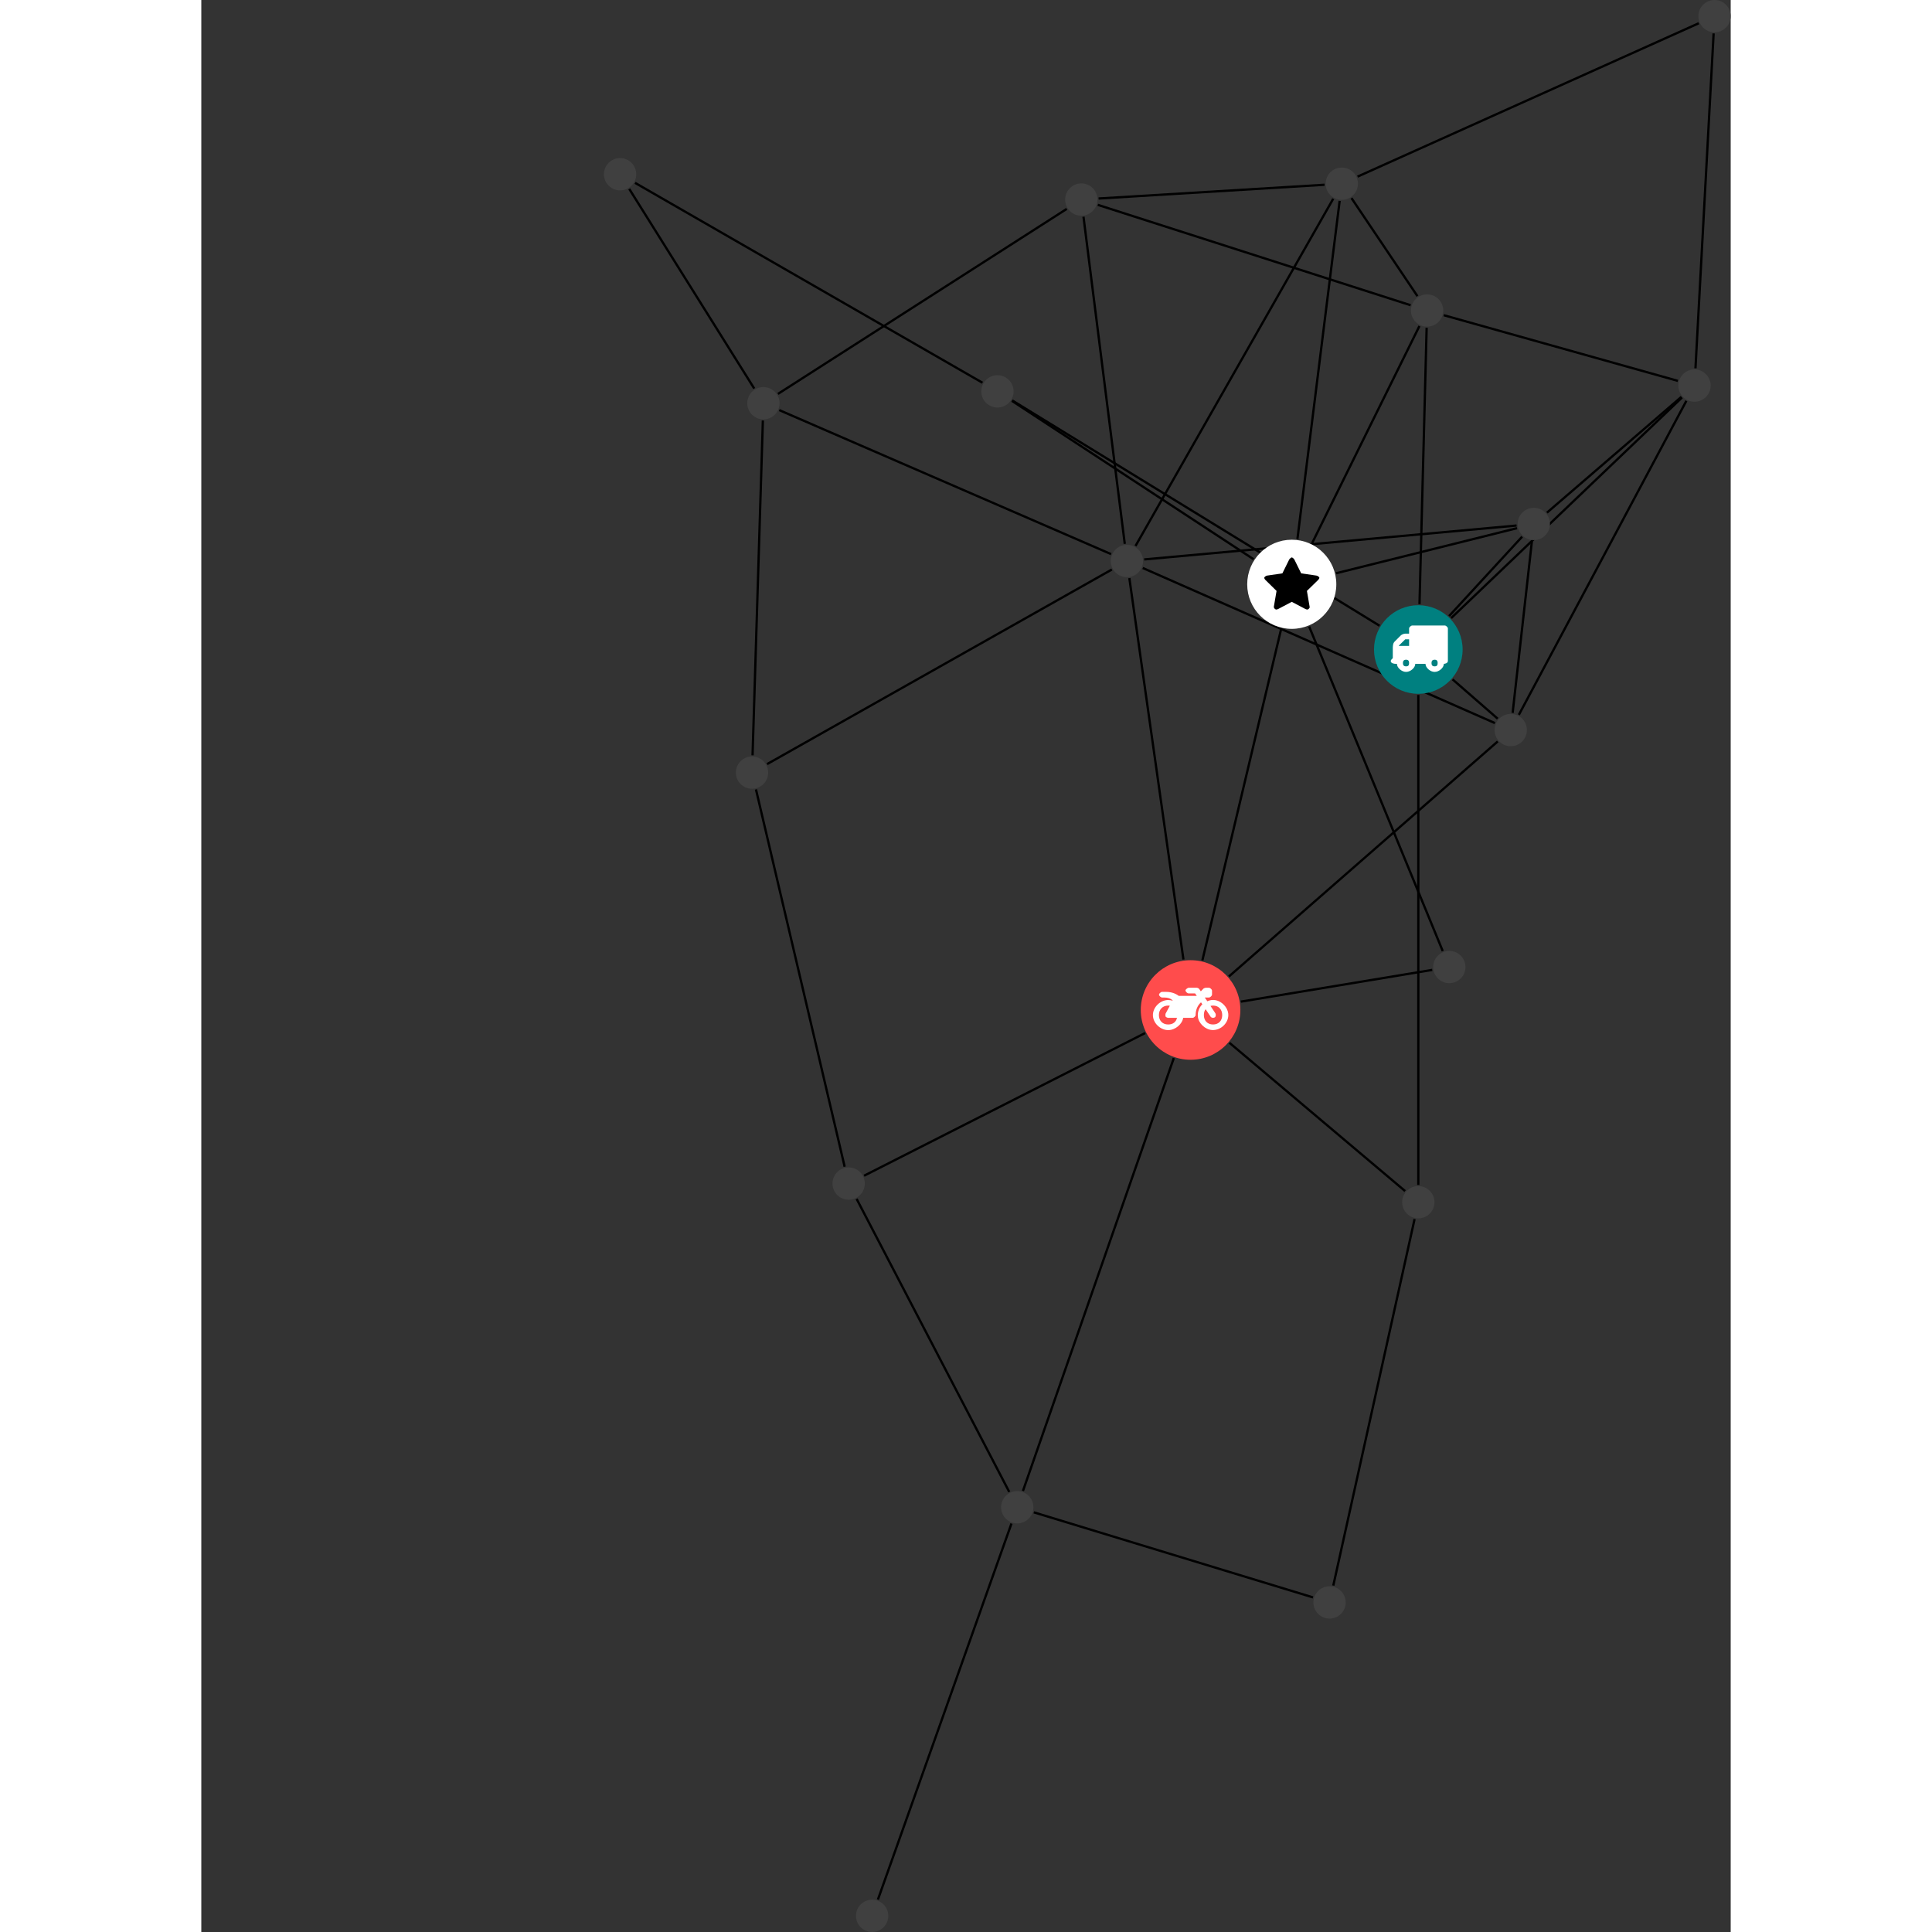 <?xml version="1.0" encoding="UTF-8"?>
<svg xmlns="http://www.w3.org/2000/svg" xmlns:xlink="http://www.w3.org/1999/xlink" width="337.056pt" height="337.056pt" viewBox="-70.240 0.000 266.816 337.056" version="1.1">
<rect x="-70.240" y="0.000" width="266.816" height="337.056" fill="#333333" stroke="none"/>
<defs>
<g>
<symbol overflow="visible" id="glyph0-0">
<path style="stroke:none;" d="M 1.422 -0.75 L 1.422 -7.922 L 3.562 -7.922 L 3.562 -0.891 L 1.422 -0.891 Z M 0.625 0 L 4.531 0 L 4.531 -8.812 L 0.438 -8.812 L 0.438 0 Z M 0.625 0 "/>
</symbol>
<symbol overflow="visible" id="glyph0-1">
<path style="stroke:none;" d="M 3.375 -0.844 C 3.375 -0.453 3.234 -0.266 2.844 -0.266 C 2.469 -0.266 2.297 -0.453 2.297 -0.844 C 2.297 -1.219 2.469 -1.422 2.844 -1.422 C 3.234 -1.422 3.375 -1.219 3.375 -0.844 Z M 1.594 -3.688 L 1.594 -3.859 C 1.594 -3.875 1.578 -3.875 1.594 -3.891 L 2.688 -4.969 C 2.703 -5 2.656 -4.984 2.688 -4.984 L 3.375 -4.984 L 3.375 -3.828 L 1.594 -3.828 Z M 8.359 -0.844 C 8.359 -0.453 8.219 -0.266 7.828 -0.266 C 7.453 -0.266 7.281 -0.453 7.281 -0.844 C 7.281 -1.219 7.453 -1.422 7.828 -1.422 C 8.219 -1.422 8.359 -1.219 8.359 -0.844 Z M 10.141 -6.891 C 10.141 -7.094 9.812 -7.391 9.609 -7.391 L 3.922 -7.391 C 3.719 -7.391 3.375 -7.094 3.375 -6.891 L 3.375 -5.969 L 2.672 -5.969 C 2.469 -5.969 2.078 -5.812 1.938 -5.672 L 0.844 -4.578 C 0.531 -4.266 0.531 -3.734 0.531 -3.328 L 0.531 -1.688 C 0.516 -1.688 0.172 -1.391 0.172 -1.203 C 0.172 -0.781 0.781 -0.703 1.062 -0.703 L 1.25 -0.703 C 1.25 -0.047 2.062 0.703 2.844 0.703 C 3.641 0.703 4.453 -0.047 4.453 -0.703 L 6.234 -0.703 C 6.234 -0.047 7.047 0.703 7.828 0.703 C 8.625 0.703 9.438 -0.047 9.438 -0.703 C 9.547 -0.703 10.141 -0.781 10.141 -1.203 Z M 10.141 -6.891 "/>
</symbol>
<symbol overflow="visible" id="glyph0-2">
<path style="stroke:none;" d="M 12.969 -2.906 C 12.844 -3.984 11.859 -5.016 10.781 -5.219 C 10.234 -5.328 9.703 -5.219 9.328 -5.031 L 8.875 -5.688 L 9.609 -5.688 C 9.812 -5.688 10.141 -5.984 10.141 -6.188 L 10.141 -6.891 C 10.141 -7.094 9.812 -7.391 9.609 -7.391 L 9.047 -7.391 C 8.969 -7.391 8.734 -7.312 8.656 -7.25 L 8.188 -6.766 L 7.891 -7.203 C 7.828 -7.281 7.594 -7.391 7.484 -7.391 L 6.078 -7.391 C 5.906 -7.391 5.547 -7.125 5.516 -6.953 C 5.484 -6.734 5.828 -6.406 6.047 -6.406 L 7.188 -6.406 L 7.484 -5.969 L 4.344 -5.969 C 4.141 -6.125 3.375 -6.672 2.141 -6.672 L 1.422 -6.672 C 1.219 -6.672 0.891 -6.375 0.891 -6.188 C 0.891 -5.984 1.219 -5.688 1.422 -5.688 L 1.781 -5.688 C 2.484 -5.688 2.906 -5.516 3.281 -5.188 L 3.25 -5.141 C 3.078 -5.188 2.797 -5.25 2.5 -5.25 C 1.109 -5.25 -0.172 -4 -0.172 -2.625 C -0.172 -1.25 1.109 0 2.5 0 C 3.75 0 4.953 -1.062 5.109 -2.141 L 6.766 -2.141 C 6.969 -2.141 7.281 -2.438 7.281 -2.625 C 7.281 -3.609 7.688 -4.391 8.219 -4.844 L 8.453 -4.5 C 7.969 -4.062 7.578 -3.203 7.672 -2.359 C 7.781 -1.172 8.969 -0.094 10.141 -0.016 C 11.703 0.094 13.156 -1.344 12.969 -2.906 Z M 2.5 -0.984 C 1.516 -0.984 0.875 -1.641 0.875 -2.625 C 0.875 -3.594 1.516 -4.281 2.5 -4.281 C 2.672 -4.281 2.844 -4.234 2.781 -4.25 L 2.047 -2.891 C 2 -2.781 2 -2.469 2.047 -2.359 C 2.125 -2.25 2.375 -2.141 2.5 -2.141 L 4.031 -2.141 C 3.891 -1.453 3.344 -0.984 2.5 -0.984 Z M 10.328 -0.984 C 9.344 -0.984 8.719 -1.641 8.719 -2.625 C 8.719 -3.109 8.859 -3.469 9.031 -3.641 L 9.906 -2.328 C 9.969 -2.219 10.203 -2.141 10.328 -2.141 C 10.391 -2.141 10.594 -2.188 10.641 -2.234 C 10.812 -2.344 10.844 -2.75 10.734 -2.922 L 9.875 -4.219 C 9.859 -4.219 10.094 -4.281 10.328 -4.281 C 11.297 -4.281 11.922 -3.594 11.922 -2.625 C 11.922 -1.641 11.297 -0.984 10.328 -0.984 Z M 10.328 -0.984 "/>
</symbol>
<symbol overflow="visible" id="glyph0-3">
<path style="stroke:none;" d="M 9.438 -5.078 C 9.438 -5.25 9.078 -5.453 8.938 -5.469 L 6.266 -5.859 L 5.078 -8.266 C 5.031 -8.375 4.75 -8.641 4.625 -8.641 C 4.5 -8.641 4.234 -8.375 4.172 -8.266 L 2.984 -5.859 L 0.312 -5.469 C 0.172 -5.453 -0.172 -5.25 -0.172 -5.078 C -0.172 -4.969 -0.062 -4.781 0.016 -4.719 L 1.969 -2.797 L 1.5 -0.062 C 1.5 -0.016 1.5 0.016 1.5 0.047 C 1.5 0.203 1.75 0.453 1.906 0.453 C 1.984 0.453 2.188 0.406 2.25 0.359 L 4.625 -0.891 L 7 0.359 C 7.062 0.406 7.266 0.453 7.344 0.453 C 7.5 0.453 7.75 0.203 7.75 0.047 C 7.75 0.016 7.75 -0.016 7.734 -0.062 L 7.266 -2.797 L 9.234 -4.719 C 9.297 -4.781 9.438 -4.969 9.438 -5.078 Z M 9.438 -5.078 "/>
</symbol>
</g>
<clipPath id="clip1">
  <path d="M 125 0 L 196.574 0 L 196.574 37 L 125 37 Z M 125 0 "/>
</clipPath>
<clipPath id="clip2">
  <path d="M 184 0 L 196.574 0 L 196.574 70 L 184 70 Z M 184 0 "/>
</clipPath>
<clipPath id="clip3">
  <path d="M 42 260 L 77 260 L 77 337.055 L 42 337.055 Z M 42 260 "/>
</clipPath>
<clipPath id="clip4">
  <path d="M 190 0 L 196.574 0 L 196.574 6 L 190 6 Z M 190 0 "/>
</clipPath>
<clipPath id="clip5">
  <path d="M 43 331 L 50 331 L 50 337.055 L 43 337.055 Z M 43 331 "/>
</clipPath>
</defs>
<g id="surface1">
<path style="fill:none;stroke-width:0.399;stroke-linecap:butt;stroke-linejoin:miter;stroke:rgb(0%,0%,0%);stroke-opacity:1;stroke-miterlimit:10;" d="M 0 -7.928 L 0 -93.409 " transform="matrix(1,0,0,-1,142.078,113.314)"/>
<path style="fill:none;stroke-width:0.399;stroke-linecap:butt;stroke-linejoin:miter;stroke:rgb(0%,0%,0%);stroke-opacity:1;stroke-miterlimit:10;" d="M 0.207 7.923 L 1.453 56.127 " transform="matrix(1,0,0,-1,142.078,113.314)"/>
<path style="fill:none;stroke-width:0.399;stroke-linecap:butt;stroke-linejoin:miter;stroke:rgb(0%,0%,0%);stroke-opacity:1;stroke-miterlimit:10;" d="M 5.977 -5.209 L 13.848 -12.069 " transform="matrix(1,0,0,-1,142.078,113.314)"/>
<path style="fill:none;stroke-width:0.399;stroke-linecap:butt;stroke-linejoin:miter;stroke:rgb(0%,0%,0%);stroke-opacity:1;stroke-miterlimit:10;" d="M -6.758 4.146 L -70.851 43.459 " transform="matrix(1,0,0,-1,142.078,113.314)"/>
<path style="fill:none;stroke-width:0.399;stroke-linecap:butt;stroke-linejoin:miter;stroke:rgb(0%,0%,0%);stroke-opacity:1;stroke-miterlimit:10;" d="M 5.731 5.478 L 46.004 43.962 " transform="matrix(1,0,0,-1,142.078,113.314)"/>
<path style="fill:none;stroke-width:0.399;stroke-linecap:butt;stroke-linejoin:miter;stroke:rgb(0%,0%,0%);stroke-opacity:1;stroke-miterlimit:10;" d="M 5.367 5.834 L 18.11 19.681 " transform="matrix(1,0,0,-1,142.078,113.314)"/>
<path style="fill:none;stroke-width:0.399;stroke-linecap:butt;stroke-linejoin:miter;stroke:rgb(0%,0%,0%);stroke-opacity:1;stroke-miterlimit:10;" d="M -2.305 -94.479 L -32.941 -68.62 " transform="matrix(1,0,0,-1,142.078,113.314)"/>
<path style="fill:none;stroke-width:0.399;stroke-linecap:butt;stroke-linejoin:miter;stroke:rgb(0%,0%,0%);stroke-opacity:1;stroke-miterlimit:10;" d="M -0.652 -99.374 L -14.832 -163.303 " transform="matrix(1,0,0,-1,142.078,113.314)"/>
<path style="fill:none;stroke-width:0.399;stroke-linecap:butt;stroke-linejoin:miter;stroke:rgb(0%,0%,0%);stroke-opacity:1;stroke-miterlimit:10;" d="M 0.195 56.435 L -18.543 18.529 " transform="matrix(1,0,0,-1,142.078,113.314)"/>
<path style="fill:none;stroke-width:0.399;stroke-linecap:butt;stroke-linejoin:miter;stroke:rgb(0%,0%,0%);stroke-opacity:1;stroke-miterlimit:10;" d="M -1.34 60.064 L -55.918 77.576 " transform="matrix(1,0,0,-1,142.078,113.314)"/>
<path style="fill:none;stroke-width:0.399;stroke-linecap:butt;stroke-linejoin:miter;stroke:rgb(0%,0%,0%);stroke-opacity:1;stroke-miterlimit:10;" d="M -0.152 61.646 L -11.664 78.759 " transform="matrix(1,0,0,-1,142.078,113.314)"/>
<path style="fill:none;stroke-width:0.399;stroke-linecap:butt;stroke-linejoin:miter;stroke:rgb(0%,0%,0%);stroke-opacity:1;stroke-miterlimit:10;" d="M 4.438 58.326 L 45.281 46.865 " transform="matrix(1,0,0,-1,142.078,113.314)"/>
<path style="fill:none;stroke-width:0.399;stroke-linecap:butt;stroke-linejoin:miter;stroke:rgb(0%,0%,0%);stroke-opacity:1;stroke-miterlimit:10;" d="M -33.039 -57.038 L 13.852 -16.038 " transform="matrix(1,0,0,-1,142.078,113.314)"/>
<path style="fill:none;stroke-width:0.399;stroke-linecap:butt;stroke-linejoin:miter;stroke:rgb(0%,0%,0%);stroke-opacity:1;stroke-miterlimit:10;" d="M -40.976 -54.088 L -50.41 12.455 " transform="matrix(1,0,0,-1,142.078,113.314)"/>
<path style="fill:none;stroke-width:0.399;stroke-linecap:butt;stroke-linejoin:miter;stroke:rgb(0%,0%,0%);stroke-opacity:1;stroke-miterlimit:10;" d="M -37.676 -54.241 L -23.922 3.619 " transform="matrix(1,0,0,-1,142.078,113.314)"/>
<path style="fill:none;stroke-width:0.399;stroke-linecap:butt;stroke-linejoin:miter;stroke:rgb(0%,0%,0%);stroke-opacity:1;stroke-miterlimit:10;" d="M -47.656 -66.909 L -96.695 -91.803 " transform="matrix(1,0,0,-1,142.078,113.314)"/>
<path style="fill:none;stroke-width:0.399;stroke-linecap:butt;stroke-linejoin:miter;stroke:rgb(0%,0%,0%);stroke-opacity:1;stroke-miterlimit:10;" d="M -30.961 -61.432 L 2.434 -55.893 " transform="matrix(1,0,0,-1,142.078,113.314)"/>
<path style="fill:none;stroke-width:0.399;stroke-linecap:butt;stroke-linejoin:miter;stroke:rgb(0%,0%,0%);stroke-opacity:1;stroke-miterlimit:10;" d="M -42.656 -71.28 L -68.976 -146.795 " transform="matrix(1,0,0,-1,142.078,113.314)"/>
<path style="fill:none;stroke-width:0.399;stroke-linecap:butt;stroke-linejoin:miter;stroke:rgb(0%,0%,0%);stroke-opacity:1;stroke-miterlimit:10;" d="M 13.36 -12.834 L -48.074 14.224 " transform="matrix(1,0,0,-1,142.078,113.314)"/>
<path style="fill:none;stroke-width:0.399;stroke-linecap:butt;stroke-linejoin:miter;stroke:rgb(0%,0%,0%);stroke-opacity:1;stroke-miterlimit:10;" d="M 17.543 -11.389 L 46.766 43.384 " transform="matrix(1,0,0,-1,142.078,113.314)"/>
<path style="fill:none;stroke-width:0.399;stroke-linecap:butt;stroke-linejoin:miter;stroke:rgb(0%,0%,0%);stroke-opacity:1;stroke-miterlimit:10;" d="M 16.457 -11.049 L 19.817 18.904 " transform="matrix(1,0,0,-1,142.078,113.314)"/>
<g clip-path="url(#clip1)" clip-rule="nonzero">
<path style="fill:none;stroke-width:0.399;stroke-linecap:butt;stroke-linejoin:miter;stroke:rgb(0%,0%,0%);stroke-opacity:1;stroke-miterlimit:10;" d="M 48.93 109.259 L -10.598 82.501 " transform="matrix(1,0,0,-1,142.078,113.314)"/>
</g>
<g clip-path="url(#clip2)" clip-rule="nonzero">
<path style="fill:none;stroke-width:0.399;stroke-linecap:butt;stroke-linejoin:miter;stroke:rgb(0%,0%,0%);stroke-opacity:1;stroke-miterlimit:10;" d="M 51.52 107.486 L 48.352 49.06 " transform="matrix(1,0,0,-1,142.078,113.314)"/>
</g>
<path style="fill:none;stroke-width:0.399;stroke-linecap:butt;stroke-linejoin:miter;stroke:rgb(0%,0%,0%);stroke-opacity:1;stroke-miterlimit:10;" d="M -51.211 18.435 L -58.414 75.505 " transform="matrix(1,0,0,-1,142.078,113.314)"/>
<path style="fill:none;stroke-width:0.399;stroke-linecap:butt;stroke-linejoin:miter;stroke:rgb(0%,0%,0%);stroke-opacity:1;stroke-miterlimit:10;" d="M -53.465 13.959 L -113.613 -19.991 " transform="matrix(1,0,0,-1,142.078,113.314)"/>
<path style="fill:none;stroke-width:0.399;stroke-linecap:butt;stroke-linejoin:miter;stroke:rgb(0%,0%,0%);stroke-opacity:1;stroke-miterlimit:10;" d="M -53.601 16.642 L -111.488 41.767 " transform="matrix(1,0,0,-1,142.078,113.314)"/>
<path style="fill:none;stroke-width:0.399;stroke-linecap:butt;stroke-linejoin:miter;stroke:rgb(0%,0%,0%);stroke-opacity:1;stroke-miterlimit:10;" d="M -49.34 18.064 L -14.844 78.642 " transform="matrix(1,0,0,-1,142.078,113.314)"/>
<path style="fill:none;stroke-width:0.399;stroke-linecap:butt;stroke-linejoin:miter;stroke:rgb(0%,0%,0%);stroke-opacity:1;stroke-miterlimit:10;" d="M -47.828 15.716 L 17.145 21.63 " transform="matrix(1,0,0,-1,142.078,113.314)"/>
<path style="fill:none;stroke-width:0.399;stroke-linecap:butt;stroke-linejoin:miter;stroke:rgb(0%,0%,0%);stroke-opacity:1;stroke-miterlimit:10;" d="M -28.746 15.752 L -70.898 43.38 " transform="matrix(1,0,0,-1,142.078,113.314)"/>
<path style="fill:none;stroke-width:0.399;stroke-linecap:butt;stroke-linejoin:miter;stroke:rgb(0%,0%,0%);stroke-opacity:1;stroke-miterlimit:10;" d="M -19.043 4.002 L 4.262 -52.608 " transform="matrix(1,0,0,-1,142.078,113.314)"/>
<path style="fill:none;stroke-width:0.399;stroke-linecap:butt;stroke-linejoin:miter;stroke:rgb(0%,0%,0%);stroke-opacity:1;stroke-miterlimit:10;" d="M -21.09 19.291 L -13.723 78.271 " transform="matrix(1,0,0,-1,142.078,113.314)"/>
<path style="fill:none;stroke-width:0.399;stroke-linecap:butt;stroke-linejoin:miter;stroke:rgb(0%,0%,0%);stroke-opacity:1;stroke-miterlimit:10;" d="M -14.34 13.306 L 17.223 21.173 " transform="matrix(1,0,0,-1,142.078,113.314)"/>
<path style="fill:none;stroke-width:0.399;stroke-linecap:butt;stroke-linejoin:miter;stroke:rgb(0%,0%,0%);stroke-opacity:1;stroke-miterlimit:10;" d="M -76.039 46.541 L -136.644 81.412 " transform="matrix(1,0,0,-1,142.078,113.314)"/>
<path style="fill:none;stroke-width:0.399;stroke-linecap:butt;stroke-linejoin:miter;stroke:rgb(0%,0%,0%);stroke-opacity:1;stroke-miterlimit:10;" d="M -100.078 -90.233 L -115.551 -24.413 " transform="matrix(1,0,0,-1,142.078,113.314)"/>
<path style="fill:none;stroke-width:0.399;stroke-linecap:butt;stroke-linejoin:miter;stroke:rgb(0%,0%,0%);stroke-opacity:1;stroke-miterlimit:10;" d="M -97.992 -95.846 L -71.363 -146.967 " transform="matrix(1,0,0,-1,142.078,113.314)"/>
<path style="fill:none;stroke-width:0.399;stroke-linecap:butt;stroke-linejoin:miter;stroke:rgb(0%,0%,0%);stroke-opacity:1;stroke-miterlimit:10;" d="M -61.336 76.869 L -111.715 44.595 " transform="matrix(1,0,0,-1,142.078,113.314)"/>
<path style="fill:none;stroke-width:0.399;stroke-linecap:butt;stroke-linejoin:miter;stroke:rgb(0%,0%,0%);stroke-opacity:1;stroke-miterlimit:10;" d="M -55.781 78.681 L -16.359 81.08 " transform="matrix(1,0,0,-1,142.078,113.314)"/>
<path style="fill:none;stroke-width:0.399;stroke-linecap:butt;stroke-linejoin:miter;stroke:rgb(0%,0%,0%);stroke-opacity:1;stroke-miterlimit:10;" d="M -18.371 -165.37 L -67.082 -150.526 " transform="matrix(1,0,0,-1,142.078,113.314)"/>
<path style="fill:none;stroke-width:0.399;stroke-linecap:butt;stroke-linejoin:miter;stroke:rgb(0%,0%,0%);stroke-opacity:1;stroke-miterlimit:10;" d="M -116.148 -18.459 L -114.348 39.955 " transform="matrix(1,0,0,-1,142.078,113.314)"/>
<path style="fill:none;stroke-width:0.399;stroke-linecap:butt;stroke-linejoin:miter;stroke:rgb(0%,0%,0%);stroke-opacity:1;stroke-miterlimit:10;" d="M -137.66 80.357 L -115.855 45.529 " transform="matrix(1,0,0,-1,142.078,113.314)"/>
<g clip-path="url(#clip3)" clip-rule="nonzero">
<path style="fill:none;stroke-width:0.399;stroke-linecap:butt;stroke-linejoin:miter;stroke:rgb(0%,0%,0%);stroke-opacity:1;stroke-miterlimit:10;" d="M -70.98 -152.487 L -94.277 -218.084 " transform="matrix(1,0,0,-1,142.078,113.314)"/>
</g>
<path style="fill:none;stroke-width:0.399;stroke-linecap:butt;stroke-linejoin:miter;stroke:rgb(0%,0%,0%);stroke-opacity:1;stroke-miterlimit:10;" d="M 45.899 44.08 L 22.438 23.873 " transform="matrix(1,0,0,-1,142.078,113.314)"/>
<path style=" stroke:none;fill-rule:nonzero;fill:rgb(0%,50%,50%);fill-opacity:1;" d="M 149.809 113.312 C 149.809 109.047 146.348 105.586 142.078 105.586 C 137.809 105.586 134.348 109.047 134.348 113.312 C 134.348 117.582 137.809 121.043 142.078 121.043 C 146.348 121.043 149.809 117.582 149.809 113.312 Z M 149.809 113.312 "/>
<g style="fill:rgb(100%,100%,100%);fill-opacity:1;">
  <use xlink:href="#glyph0-1" x="137.096" y="116.517"/>
</g>
<path style=" stroke:none;fill-rule:nonzero;fill:rgb(25%,25%,25%);fill-opacity:1;" d="M 144.895 209.738 C 144.895 208.18 143.633 206.922 142.078 206.922 C 140.523 206.922 139.262 208.18 139.262 209.738 C 139.262 211.293 140.523 212.555 142.078 212.555 C 143.633 212.555 144.895 211.293 144.895 209.738 Z M 144.895 209.738 "/>
<path style=" stroke:none;fill-rule:nonzero;fill:rgb(25%,25%,25%);fill-opacity:1;" d="M 146.43 54.172 C 146.43 52.617 145.168 51.355 143.609 51.355 C 142.055 51.355 140.793 52.617 140.793 54.172 C 140.793 55.727 142.055 56.988 143.609 56.988 C 145.168 56.988 146.43 55.727 146.43 54.172 Z M 146.43 54.172 "/>
<path style=" stroke:none;fill-rule:nonzero;fill:rgb(100%,29.999%,29.999%);fill-opacity:1;" d="M 111.035 176.199 C 111.035 171.402 107.145 167.516 102.348 167.516 C 97.551 167.516 93.66 171.402 93.66 176.199 C 93.66 181 97.551 184.887 102.348 184.887 C 107.145 184.887 111.035 181 111.035 176.199 Z M 111.035 176.199 "/>
<g style="fill:rgb(100%,100%,100%);fill-opacity:1;">
  <use xlink:href="#glyph0-2" x="95.947" y="179.713"/>
</g>
<path style=" stroke:none;fill-rule:nonzero;fill:rgb(25%,25%,25%);fill-opacity:1;" d="M 161.02 127.363 C 161.02 125.809 159.758 124.547 158.199 124.547 C 156.645 124.547 155.383 125.809 155.383 127.363 C 155.383 128.922 156.645 130.184 158.199 130.184 C 159.758 130.184 161.02 128.922 161.02 127.363 Z M 161.02 127.363 "/>
<g clip-path="url(#clip4)" clip-rule="nonzero">
<path style=" stroke:none;fill-rule:nonzero;fill:rgb(25%,25%,25%);fill-opacity:1;" d="M 196.574 2.816 C 196.574 1.262 195.312 0 193.758 0 C 192.203 0 190.941 1.262 190.941 2.816 C 190.941 4.375 192.203 5.637 193.758 5.637 C 195.312 5.637 196.574 4.375 196.574 2.816 Z M 196.574 2.816 "/>
</g>
<path style=" stroke:none;fill-rule:nonzero;fill:rgb(25%,25%,25%);fill-opacity:1;" d="M 94.062 97.871 C 94.062 96.316 92.801 95.055 91.242 95.055 C 89.688 95.055 88.426 96.316 88.426 97.871 C 88.426 99.43 89.688 100.691 91.242 100.691 C 92.801 100.691 94.062 99.43 94.062 97.871 Z M 94.062 97.871 "/>
<path style=" stroke:none;fill-rule:nonzero;fill:rgb(100%,100%,100%);fill-opacity:1;" d="M 127.773 101.938 C 127.773 97.641 124.293 94.16 120 94.16 C 115.707 94.16 112.227 97.641 112.227 101.938 C 112.227 106.23 115.707 109.711 120 109.711 C 124.293 109.711 127.773 106.23 127.773 101.938 Z M 127.773 101.938 "/>
<g style="fill:rgb(0%,0%,0%);fill-opacity:1;">
  <use xlink:href="#glyph0-3" x="115.378" y="105.887"/>
</g>
<path style=" stroke:none;fill-rule:nonzero;fill:rgb(25%,25%,25%);fill-opacity:1;" d="M 71.473 68.277 C 71.473 66.723 70.211 65.461 68.656 65.461 C 67.098 65.461 65.836 66.723 65.836 68.277 C 65.836 69.836 67.098 71.098 68.656 71.098 C 70.211 71.098 71.473 69.836 71.473 68.277 Z M 71.473 68.277 "/>
<path style=" stroke:none;fill-rule:nonzero;fill:rgb(25%,25%,25%);fill-opacity:1;" d="M 45.512 206.48 C 45.512 204.926 44.25 203.664 42.691 203.664 C 41.137 203.664 39.875 204.926 39.875 206.48 C 39.875 208.039 41.137 209.301 42.691 209.301 C 44.25 209.301 45.512 208.039 45.512 206.48 Z M 45.512 206.48 "/>
<path style=" stroke:none;fill-rule:nonzero;fill:rgb(25%,25%,25%);fill-opacity:1;" d="M 86.102 34.816 C 86.102 33.262 84.84 32 83.285 32 C 81.73 32 80.469 33.262 80.469 34.816 C 80.469 36.375 81.73 37.637 83.285 37.637 C 84.84 37.637 86.102 36.375 86.102 34.816 Z M 86.102 34.816 "/>
<path style=" stroke:none;fill-rule:nonzero;fill:rgb(25%,25%,25%);fill-opacity:1;" d="M 129.41 279.562 C 129.41 278.004 128.148 276.742 126.594 276.742 C 125.035 276.742 123.773 278.004 123.773 279.562 C 123.773 281.117 125.035 282.379 126.594 282.379 C 128.148 282.379 129.41 281.117 129.41 279.562 Z M 129.41 279.562 "/>
<path style=" stroke:none;fill-rule:nonzero;fill:rgb(25%,25%,25%);fill-opacity:1;" d="M 28.656 134.789 C 28.656 133.234 27.395 131.973 25.84 131.973 C 24.281 131.973 23.02 133.234 23.02 134.789 C 23.02 136.344 24.281 137.605 25.84 137.605 C 27.395 137.605 28.656 136.344 28.656 134.789 Z M 28.656 134.789 "/>
<path style=" stroke:none;fill-rule:nonzero;fill:rgb(25%,25%,25%);fill-opacity:1;" d="M 150.305 168.711 C 150.305 167.156 149.043 165.895 147.488 165.895 C 145.93 165.895 144.672 167.156 144.672 168.711 C 144.672 170.266 145.93 171.527 147.488 171.527 C 149.043 171.527 150.305 170.266 150.305 168.711 Z M 150.305 168.711 "/>
<path style=" stroke:none;fill-rule:nonzero;fill:rgb(25%,25%,25%);fill-opacity:1;" d="M 5.637 30.398 C 5.637 28.84 4.375 27.578 2.816 27.578 C 1.262 27.578 0 28.84 0 30.398 C 0 31.953 1.262 33.215 2.816 33.215 C 4.375 33.215 5.637 31.953 5.637 30.398 Z M 5.637 30.398 "/>
<path style=" stroke:none;fill-rule:nonzero;fill:rgb(25%,25%,25%);fill-opacity:1;" d="M 30.641 70.344 C 30.641 68.789 29.379 67.527 27.824 67.527 C 26.27 67.527 25.008 68.789 25.008 70.344 C 25.008 71.902 26.27 73.164 27.824 73.164 C 29.379 73.164 30.641 71.902 30.641 70.344 Z M 30.641 70.344 "/>
<path style=" stroke:none;fill-rule:nonzero;fill:rgb(25%,25%,25%);fill-opacity:1;" d="M 131.547 32.051 C 131.547 30.492 130.285 29.23 128.73 29.23 C 127.172 29.23 125.91 30.492 125.91 32.051 C 125.91 33.605 127.172 34.867 128.73 34.867 C 130.285 34.867 131.547 33.605 131.547 32.051 Z M 131.547 32.051 "/>
<path style=" stroke:none;fill-rule:nonzero;fill:rgb(25%,25%,25%);fill-opacity:1;" d="M 74.926 262.957 C 74.926 261.398 73.664 260.137 72.109 260.137 C 70.551 260.137 69.289 261.398 69.289 262.957 C 69.289 264.512 70.551 265.773 72.109 265.773 C 73.664 265.773 74.926 264.512 74.926 262.957 Z M 74.926 262.957 "/>
<path style=" stroke:none;fill-rule:nonzero;fill:rgb(25%,25%,25%);fill-opacity:1;" d="M 193.082 67.266 C 193.082 65.711 191.82 64.449 190.266 64.449 C 188.707 64.449 187.445 65.711 187.445 67.266 C 187.445 68.824 188.707 70.086 190.266 70.086 C 191.82 70.086 193.082 68.824 193.082 67.266 Z M 193.082 67.266 "/>
<g clip-path="url(#clip5)" clip-rule="nonzero">
<path style=" stroke:none;fill-rule:nonzero;fill:rgb(25%,25%,25%);fill-opacity:1;" d="M 49.609 334.238 C 49.609 332.68 48.348 331.422 46.789 331.422 C 45.234 331.422 43.973 332.68 43.973 334.238 C 43.973 335.793 45.234 337.055 46.789 337.055 C 48.348 337.055 49.609 335.793 49.609 334.238 Z M 49.609 334.238 "/>
</g>
<path style=" stroke:none;fill-rule:nonzero;fill:rgb(25%,25%,25%);fill-opacity:1;" d="M 165.047 91.41 C 165.047 89.855 163.785 88.594 162.227 88.594 C 160.672 88.594 159.41 89.855 159.41 91.41 C 159.41 92.969 160.672 94.23 162.227 94.23 C 163.785 94.23 165.047 92.969 165.047 91.41 Z M 165.047 91.41 "/>
</g>
</svg>
